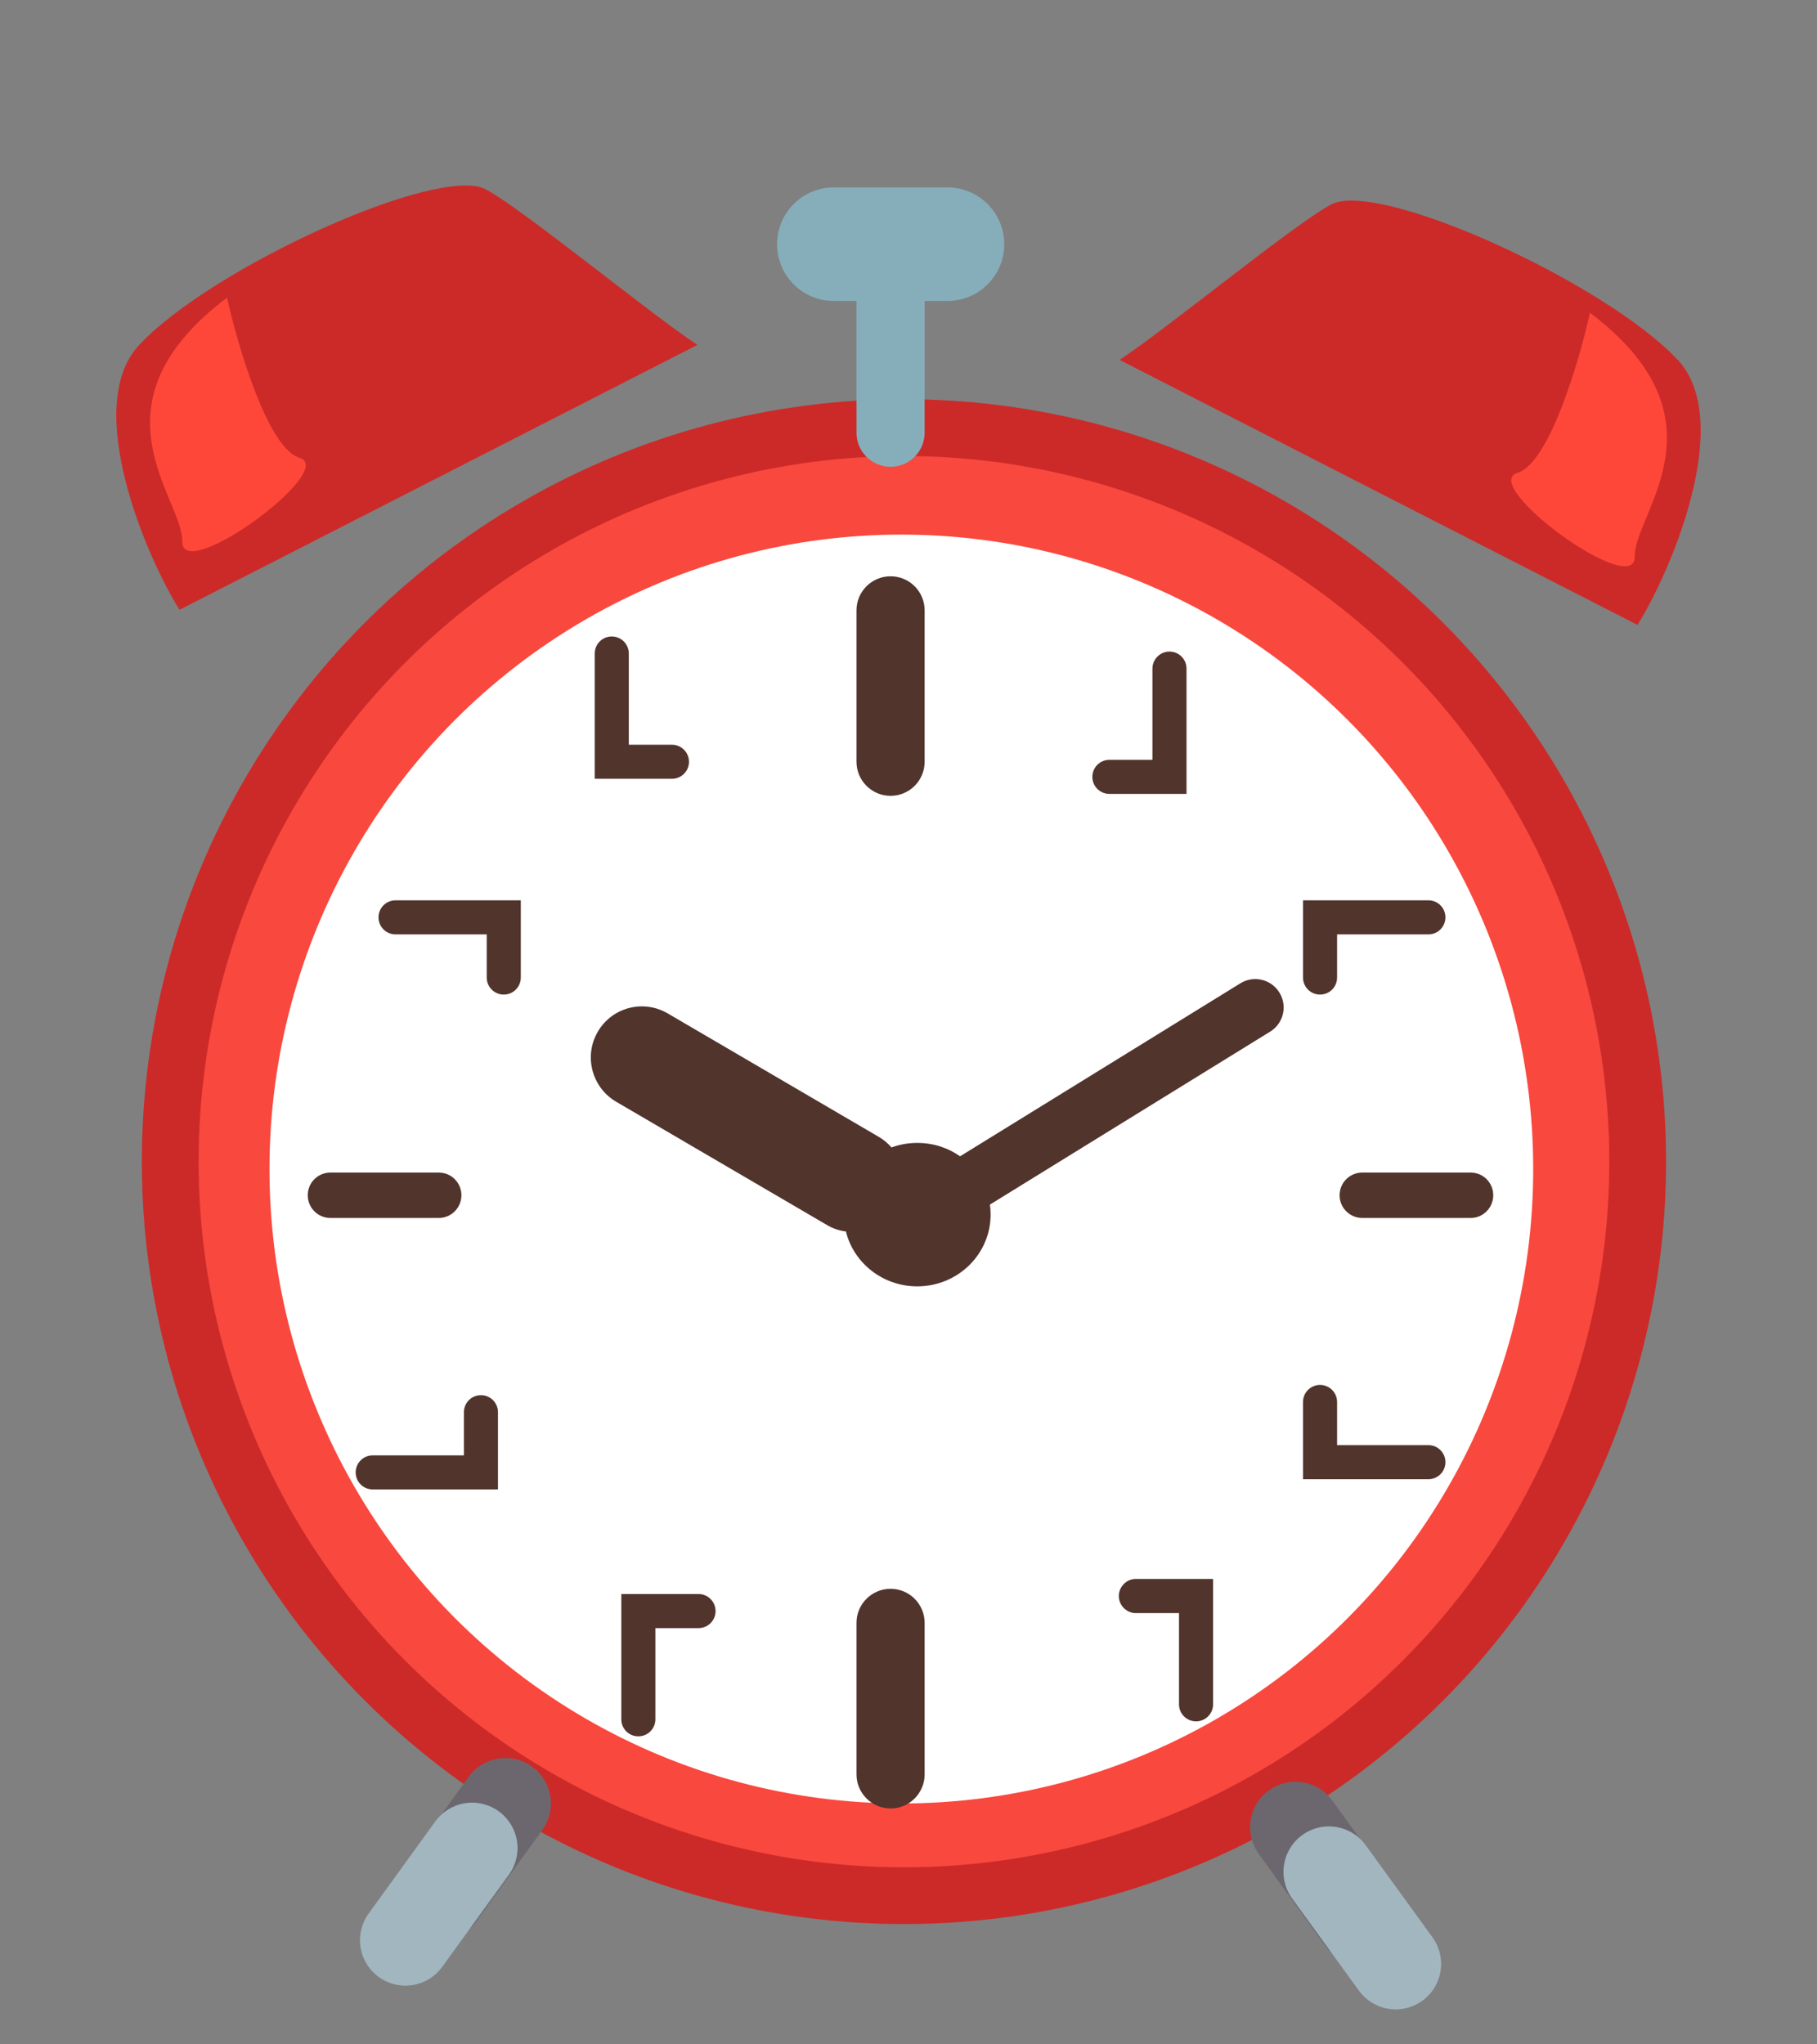 <svg width="16" height="18" viewBox="0 0 16 18" fill="none" xmlns="http://www.w3.org/2000/svg">
<rect x="0" y="0" width="16" height="18" fill="#808080" stroke="none"/>
<ellipse cx="7.96" cy="10.228" rx="6.461" ry="6.463" fill="#F9483E" stroke="#CC2A28" stroke-width="0.5"/>
<ellipse cx="7.937" cy="10.293" rx="5.564" ry="5.586" fill="white"/>
<path fill-rule="evenodd" clip-rule="evenodd" d="M11.266 8.739C11.339 8.857 11.302 9.011 11.185 9.083L8.717 10.606C8.721 10.635 8.723 10.664 8.723 10.694C8.723 11.043 8.434 11.326 8.077 11.326C7.773 11.326 7.517 11.12 7.449 10.843C7.392 10.836 7.335 10.817 7.282 10.786L5.425 9.7C5.211 9.574 5.139 9.298 5.264 9.084C5.389 8.869 5.665 8.797 5.88 8.923L7.737 10.009C7.781 10.034 7.818 10.066 7.85 10.103C7.921 10.077 7.997 10.063 8.077 10.063C8.218 10.063 8.348 10.106 8.454 10.181L10.922 8.658C11.04 8.585 11.194 8.622 11.266 8.739Z" fill="#51342C"/>
<path d="M1.226 3.037C0.718 3.58 1.296 4.919 1.581 5.369L6.141 3.037C5.703 2.746 4.612 1.848 4.28 1.668C3.864 1.444 1.861 2.357 1.226 3.037Z" fill="#CC2A28"/>
<path d="M2.637 4.031C2.36 3.948 2.096 3.056 1.999 2.621C0.75 3.563 1.611 4.385 1.605 4.767C1.598 5.15 2.983 4.135 2.637 4.031Z" fill="#FE4739"/>
<path d="M14.774 3.169C15.282 3.713 14.704 5.052 14.419 5.502L9.859 3.169C10.297 2.878 11.388 1.98 11.72 1.801C12.136 1.577 14.139 2.49 14.774 3.169Z" fill="#CC2A28"/>
<path d="M13.363 4.163C13.64 4.08 13.904 3.189 14.001 2.754C15.249 3.696 14.389 4.517 14.395 4.9C14.402 5.282 13.017 4.267 13.363 4.163Z" fill="#FE4739"/>
<path d="M11.408 16.088L11.996 16.9" stroke="#6C676E" stroke-width="0.8" stroke-linecap="round"/>
<path d="M11.702 16.481L12.29 17.292" stroke="#A2B6BF" stroke-width="0.8" stroke-linecap="round"/>
<path d="M4.451 15.879L3.864 16.69" stroke="#6C676E" stroke-width="0.8" stroke-linecap="round"/>
<path d="M4.157 16.272L3.57 17.083" stroke="#A2B6BF" stroke-width="0.8" stroke-linecap="round"/>
<path fill-rule="evenodd" clip-rule="evenodd" d="M8.142 5.374C8.142 5.208 8.008 5.074 7.842 5.074C7.677 5.074 7.542 5.208 7.542 5.374V6.707C7.542 6.873 7.677 7.007 7.842 7.007C8.008 7.007 8.142 6.873 8.142 6.707V5.374ZM8.142 14.289C8.142 14.123 8.008 13.989 7.842 13.989C7.677 13.989 7.542 14.123 7.542 14.289V15.623C7.542 15.788 7.677 15.923 7.842 15.923C8.008 15.923 8.142 15.788 8.142 15.623V14.289ZM11.796 10.524C11.796 10.413 11.886 10.324 11.996 10.324H12.95C13.06 10.324 13.149 10.413 13.149 10.524C13.149 10.634 13.06 10.724 12.95 10.724H11.996C11.886 10.724 11.796 10.634 11.796 10.524ZM2.91 10.324C2.799 10.324 2.71 10.413 2.71 10.524C2.71 10.634 2.799 10.724 2.91 10.724H3.863C3.974 10.724 4.063 10.634 4.063 10.524C4.063 10.413 3.974 10.324 3.863 10.324H2.91ZM3.132 12.964C3.132 12.881 3.199 12.814 3.282 12.814H4.085V12.434C4.085 12.351 4.152 12.284 4.235 12.284C4.318 12.284 4.385 12.351 4.385 12.434V12.964V13.114H4.235H3.282C3.199 13.114 3.132 13.047 3.132 12.964ZM12.578 12.724C12.661 12.724 12.728 12.791 12.728 12.874C12.728 12.957 12.661 13.024 12.578 13.024H11.624H11.474V12.874V12.344C11.474 12.261 11.541 12.194 11.624 12.194C11.707 12.194 11.774 12.261 11.774 12.344V12.724H12.578ZM12.728 8.077C12.728 8.16 12.661 8.227 12.578 8.227H11.774V8.607C11.774 8.69 11.707 8.757 11.624 8.757C11.541 8.757 11.474 8.69 11.474 8.607V8.077V7.927H11.624H12.578C12.661 7.927 12.728 7.994 12.728 8.077ZM3.483 8.227C3.4 8.227 3.333 8.16 3.333 8.077C3.333 7.994 3.4 7.927 3.483 7.927H4.436H4.586V8.077V8.607C4.586 8.69 4.519 8.757 4.436 8.757C4.353 8.757 4.286 8.69 4.286 8.607V8.227H3.483ZM10.298 5.737C10.216 5.737 10.148 5.804 10.148 5.887V6.69H9.769C9.686 6.69 9.619 6.757 9.619 6.84C9.619 6.923 9.686 6.99 9.769 6.99H10.298H10.448V6.84V5.887C10.448 5.804 10.381 5.737 10.298 5.737ZM10.382 15.006C10.382 15.089 10.449 15.156 10.532 15.156C10.615 15.156 10.682 15.089 10.682 15.006V14.053V13.902H10.532H10.002C9.92 13.902 9.852 13.97 9.852 14.053C9.852 14.135 9.92 14.203 10.002 14.203H10.382V15.006ZM5.387 5.604C5.47 5.604 5.537 5.671 5.537 5.754V6.557H5.917C6 6.557 6.067 6.625 6.067 6.707C6.067 6.79 6 6.857 5.917 6.857H5.387H5.237V6.707V5.754C5.237 5.671 5.304 5.604 5.387 5.604ZM5.771 15.138C5.771 15.221 5.704 15.288 5.621 15.288C5.538 15.288 5.471 15.221 5.471 15.138V14.185V14.035H5.621H6.151C6.234 14.035 6.301 14.102 6.301 14.185C6.301 14.268 6.234 14.335 6.151 14.335H5.771V15.138Z" fill="#51342C"/>
<path fill-rule="evenodd" clip-rule="evenodd" d="M7.343 1.65C7.066 1.65 6.843 1.874 6.843 2.15C6.843 2.427 7.066 2.65 7.343 2.65H7.542L7.542 3.81C7.542 3.976 7.677 4.11 7.842 4.11C8.008 4.11 8.142 3.976 8.142 3.81L8.142 2.65H8.343C8.619 2.65 8.843 2.427 8.843 2.15C8.843 1.874 8.619 1.65 8.343 1.65H7.343Z" fill="#86AEBA"/>
</svg>
